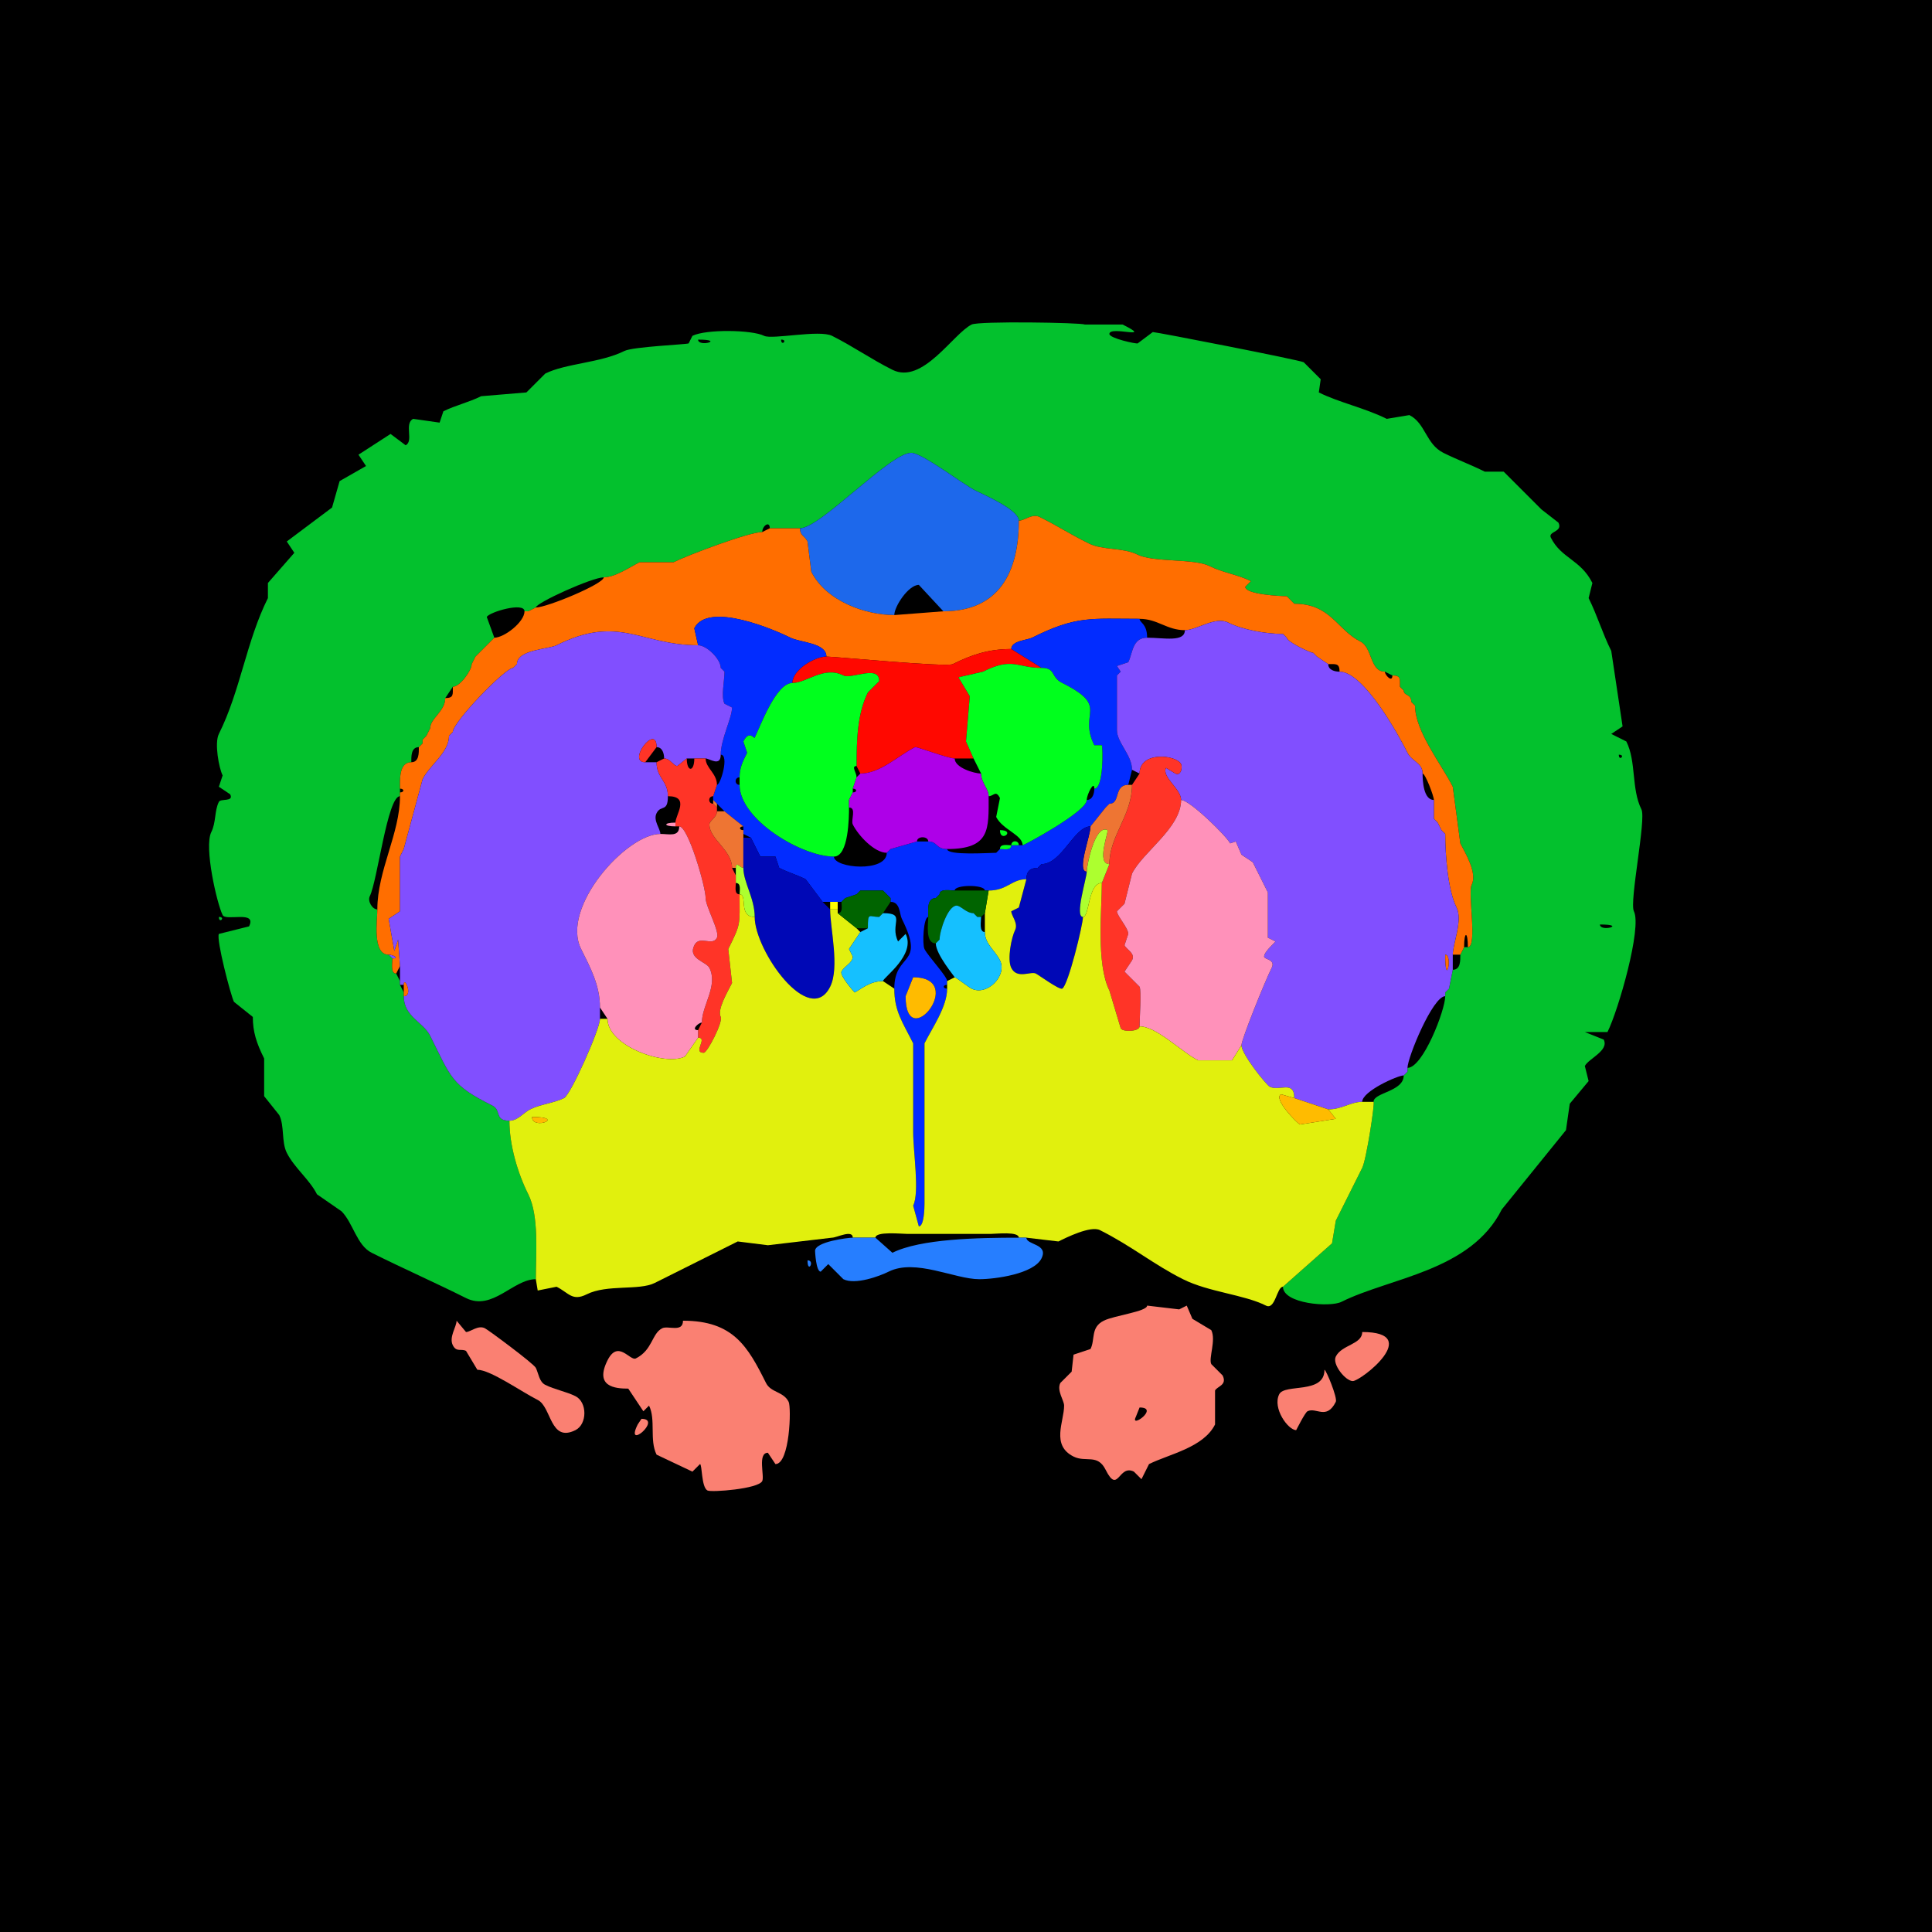 <svg xmlns="http://www.w3.org/2000/svg" xmlns:xlink="http://www.w3.org/1999/xlink" height="512" width="512">
<g>
<rect width="512" height="512" fill="#000000"  stroke-width="0" /> 
<path  fill-rule="evenodd" fill="#03C12D" stroke-width="0" stroke="#03C12D" d = " M424 245 C424,247.111 431.389,245 424,245  M429 200 C429,201.93 430.93,200 429,200  M207 90 C207,91.93 208.93,90 207,90  M185 90 C185,92.111 192.389,90 185,90  M142 339 C135.973,339 130.512,347.506 123.5,344 115.21,339.855 106.721,336.11 98.5,332 94.535,330.017 93.584,324.084 90.5,321 L84,316.5 C82.056,312.612 77.987,309.474 76,305.5 74.553,302.607 75.418,298.337 74,295.5 L70,290.5 L70,280.5 C67.938,276.375 67,273.399 67,269.5 L62,265.5 C61.134,263.767 57.27,248.961 58,247.5 L66,245.5 C68.173,241.154 59.852,244.204 59,242.5 57.52,239.541 54.011,224.478 56,220.5 57.281,217.937 56.814,214.872 58,212.5 58.476,211.547 62.043,212.586 61,210.5 L58,208.5 L59,205.5 C58.019,203.538 56.784,196.932 58,194.5 63.71,183.08 65.272,169.955 71,158.5 L71,154.5 L78,146.5 L76,143.5 L88,134.5 L90,127.5 L97,123.5 L95,120.5 L103.5,115 L107.5,118 C109.727,116.886 107.008,112.246 109.5,111 L116.5,112 L117.5,109 C120.687,107.407 124.191,106.655 127.5,105 L139.5,104 L144.5,99 C149.94,96.28 159.124,96.188 165.5,93 167.738,91.881 181.917,91.292 182.5,91 L183.5,89 C187.086,87.207 199.253,87.377 202.5,89 204.605,90.053 217.133,87.316 220.5,89 226.013,91.757 230.891,95.195 236.5,98 244.483,101.992 252.531,88.484 257.5,86 259.393,85.053 286.473,85.486 287.5,86 L297.5,86 C306.088,90.294 294,86.195 294,88.5 294,89.649 301.125,91.188 301.5,91 L305.5,88 C306.522,88 344.245,95.372 345.5,96 L350,100.5 L349.5,104 C354.817,106.658 361.757,108.128 367.5,111 L373.5,110 C377.773,112.137 377.87,117.685 382.5,120 385.982,121.741 389.929,123.214 393.5,125 L398.5,125 L408.5,135 L413,138.5 C414.273,141.047 410.139,140.778 411,142.5 413.755,148.01 418.886,148.272 422,154.5 L421,158.5 C423.313,163.127 424.642,167.783 427,172.5 L430,192.5 L427,194.5 L431,196.5 C433.679,201.858 432.278,209.056 435,214.5 436.305,217.109 431.749,238.998 433,241.5 435.169,245.838 428.902,267.697 426,273.5 L420,273.5 L425,275.5 C426.473,278.445 420.982,280.535 420,282.5 L421,286.5 L416,292.5 L415,299.5 L398,320.5 C389.804,336.892 368.331,338.584 355.5,345 352.437,346.532 340,345.503 340,341 340,341 353,329.5 353,329.5 353,329.5 354,323.5 354,323.5 354,323.5 361,309.5 361,309.5 362.136,307.227 364.438,292 364,292 364,289.506 372,289.315 372,285 372,285 373,284 373,284 373,284 373,283 373,283 377.095,283 383,267.667 383,264 383,264 383,263 383,263 383,263 384,262 384,262 384,262 385,257 385,257 387.109,257 387,254.465 387,253 387,253 388,251 388,251 388,251 389,251 389,251 391.594,251 388.947,236.605 390,234.5 391.592,231.315 388.24,225.98 387,223.5 387,223.5 385,208.5 385,208.5 382.035,202.57 375,193.84 375,187 375,187 374,186 374,186 374,183.785 372,184.481 372,183 372,183 371,182 371,182 371,179.997 371.293,179 369,179 369,179 367,178 367,178 362.998,178 363.751,171.625 360.5,170 354.292,166.896 352.692,160 343,160 343,160 341,158 341,158 339.618,158 330,157.57 330,155.5 330,155.5 331.5,154 331.5,154 328.079,152.29 324.046,151.773 320.5,150 316.463,147.981 305.596,149.048 301.5,147 297.519,145.01 292.339,145.92 288.5,144 282.729,141.115 280.935,139.718 275.5,137 273.544,136.022 271.423,138 270,138 270,135.071 260.643,131.071 258.5,130 255.181,128.34 244.338,120 241.5,120 235.837,120 217.407,140 212,140 212,140 204,140 204,140 204,137.908 202,139.348 202,141 198.44,141 182.145,147.178 178.5,149 178.5,149 169.5,149 169.5,149 166.867,150.317 162.99,153 160,153 156.966,153 142,159.763 142,161 142,161 140,162 140,162 140,162 139,162 139,162 139,159.466 129.656,162.187 129,163.5 129,163.5 131,169 131,169 131,169 130,170 130,170 130,170 129,171 129,171 129,171 128,172 128,172 128,172 126,174 126,174 126,174 125,176 125,176 125,177.668 121.901,182 120,182 120,182 118,185 118,185 118,188.482 114,190.416 114,193 114,193 113,195 113,195 113,195 112,196 112,196 112,196 112,197 112,197 112,197 111,198 111,198 108.891,198 109,200.535 109,202 105.652,202 106,206.824 106,209 106,209 106,210 106,210 106,210 106,211 106,211 102.676,211 100.025,233.451 98,237.5 97.353,238.795 98.657,241 100,241 100,243.754 98.601,253 103,253 103,253 104,254 104,254 104,255.145 103.421,258 105,258 105,258 106,260 106,260 106,260 106,261 106,261 106,261 107,263 107,263 107,263 107,264 107,264 107,269.446 112.172,270.844 114,274.5 119.661,285.822 119.599,287.55 130.5,293 132.944,294.222 130.961,297 135,297 135,303.558 137.221,310.942 140,316.5 142.895,322.291 142,332.088 142,339  Z"/>

<path  fill="#1D68EB" stroke-width="0" stroke="#1D68EB" d = " M250 162 L243.5,155 C240.769,155 237,160.687 237,163 229.572,163 218.965,159.429 215,151.5 215,151.5 214,143.5 214,143.5 213.191,141.881 212,142.029 212,140 217.407,140 235.837,120 241.5,120 244.338,120 255.181,128.34 258.5,130 260.643,131.071 270,135.071 270,138 270,151.771 264.646,162 250,162  Z"/>

<path  fill="#FF6E00" stroke-width="0" stroke="#FF6E00" d = " M106 256 L105,258 C103.421,258 104,255.145 104,254 106.029,254 104.058,253 103,253 98.601,253 100,243.754 100,241 100,230.663 106,220.908 106,211 106,211 106,210 106,210 107.186,210 107.186,209 106,209 106,206.824 105.652,202 109,202 111.109,202 111,199.465 111,198 111,198 112,197 112,197 112,197 112,196 112,196 112,196 113,195 113,195 113,195 114,193 114,193 114,190.416 118,188.482 118,185 120.293,185 120,184.003 120,182 121.901,182 125,177.668 125,176 125,176 126,174 126,174 126,174 128,172 128,172 128,172 129,171 129,171 129,171 130,170 130,170 130,170 131,169 131,169 133.629,169 139,164.844 139,162 139,162 140,162 140,162 140,162 142,161 142,161 144.899,161 160,154.754 160,153 162.99,153 166.867,150.317 169.5,149 169.5,149 178.5,149 178.5,149 182.145,147.178 198.44,141 202,141 202,141 204,140 204,140 204,140 212,140 212,140 212,142.029 213.191,141.881 214,143.5 214,143.5 215,151.5 215,151.5 218.965,159.429 229.572,163 237,163 237,163 250,162 250,162 264.646,162 270,151.771 270,138 271.423,138 273.544,136.022 275.5,137 280.935,139.718 282.729,141.115 288.5,144 292.339,145.92 297.519,145.01 301.5,147 305.596,149.048 316.463,147.981 320.5,150 324.046,151.773 328.079,152.29 331.5,154 331.5,154 330,155.5 330,155.5 330,157.57 339.618,158 341,158 341,158 343,160 343,160 352.692,160 354.292,166.896 360.5,170 363.751,171.625 362.998,178 367,178 367,178.896 369,181.026 369,179 371.293,179 371,179.997 371,182 371,182 372,183 372,183 372,184.481 374,183.785 374,186 374,186 375,187 375,187 375,193.84 382.035,202.57 385,208.5 385,208.5 387,223.5 387,223.5 388.24,225.98 391.592,231.315 390,234.5 388.947,236.605 391.594,251 389,251 389,246.717 388,246.717 388,251 388,251 387,253 387,253 387,253 385,253 385,253 385,250.089 387.695,243.891 386,240.5 383.653,235.806 383,226.381 383,221 383,221 382,220 382,220 382,220 381,218 381,218 381,218 380,217 380,217 380,217 380,212 380,212 380,211.022 377.733,205 377,205 377,202.141 374.151,201.803 373,199.5 370.775,195.05 361.456,178 355,178 355,175.707 354.003,176 352,176 352,176 349,174 349,174 349,174 348,173 348,173 347.169,173 341,170.037 341,169 341,169 340,168 340,168 335.539,168 329.315,166.908 325.5,165 322.003,163.251 317.2,167 314,167 309.195,167 306.805,164 302,164 289.086,164 285.28,163.11 273.5,169 272.189,169.656 268,169.797 268,172 261.97,172 257.447,173.527 252.5,176 250.776,176.862 221.196,174 219,174 219,170.334 212.071,170.286 209.5,169 205.414,166.957 187.621,159.257 184,166.5 184,166.5 185,171 185,171 169.731,171 164.06,162.72 147.5,171 145.348,172.076 137,172.136 137,176 137,176 136,177 136,177 133.896,177 120,191.375 120,194 120,194 119,195 119,195 119,199.456 113.884,202.732 112,206.5 112,206.5 107,225 107,225 107,225 106,227 106,227 106,227 106,241.5 106,241.5 106,241.5 103,243.5 103,243.5 103,243.5 104.5,252 104.5,252 104.5,252 105.5,249 105.5,249 105.5,249 106,256 106,256  Z"/>

<path  fill-rule="evenodd" fill="#022CFF" stroke-width="0" stroke="#022CFF" d = " M242 259 L240,264 C240,279.664 256.536,259 242,259  M237 262 C237,267.975 239.171,270.842 242,276.5 L242,300 C242,305.176 243.73,316.04 242,319.5 L243.5,325 C244.899,325 245,320.128 245,319 L245,299.5 L245,276.5 C247.071,272.358 251,266.798 251,262 249.814,262 249.814,261 251,261 251,261 251,260 251,260 251,258.748 245.962,253.423 245,251.5 244.361,250.221 244.742,243 246,243 246,241.378 245.539,238 248,238 248,238 249,237 249,237 249,235.421 251.855,236 253,236 253,234.387 261,234.387 261,236 261,236 262,236 262,236 266.954,236 268.068,233 272,233 272,230.959 272.959,230 275,230 275,230 276,229 276,229 281.399,229 284.635,219 289,219 289,219 293,214 293,214 293,214 294,213 294,213 297.036,213 295.095,208 299,208 299,208 300,204 300,204 300,200.1 296,196.791 296,193.5 296,189.064 296,184.495 296,179 296,179 297,178 297,178 297,178 296,176.5 296,176.5 296,176.5 299,175.5 299,175.5 300.215,173.069 300.063,169 304,169 304,165.214 302,165.068 302,164 289.086,164 285.28,163.11 273.5,169 272.189,169.656 268,169.797 268,172 268,172 276,177 276,177 279.852,177 278.353,179.427 281.5,181 294.322,187.411 285.592,188.684 290,197.5 290,197.5 292,197.5 292,197.5 292.262,198.024 292.527,209 290,209 290,210.238 289.577,212 288,212 288,215.094 271.386,224 271,224 271,224 270,224 270,224 270,224 268,224 268,224 268,225.473 266.048,225 265,225 265,225 264,226 264,226 262.092,226 251,226.788 251,225 247.959,225 248.523,223 246,223 246,223 243,223 243,223 243,223 236,225 236,225 236,225 235,226 235,226 235,231.285 221,230.128 221,227 212.401,227 196,217.16 196,208 194.601,208 194.601,206 196,206 196,203.387 196.93,201.64 198,199.5 198,199.5 197,196.5 197,196.5 198.559,193.381 199.833,195.834 200,195.5 201.474,192.552 205.622,181 210,181 210,177.459 216.006,174 219,174 219,170.334 212.071,170.286 209.5,169 205.414,166.957 187.621,159.257 184,166.5 184,166.5 185,171 185,171 187.274,171 191,174.656 191,177 191,177 192,178 192,178 192,180.481 191.042,184.584 192,186.5 192,186.5 194,187.5 194,187.5 194,190.237 191,195.916 191,200 193.32,200 190.961,208 190,208 190,208 189,211 189,211 189,211 189,212 189,212 189,212 190,213 190,213 190,213 192,215 192,215 192,215 197,219 197,219 197,219 197,220 197,220 197,220 197,221 197,221 197,221 199,222 199,222 199,222 201.5,227 201.5,227 201.5,227 205.5,227 205.5,227 205.5,227 206.5,230 206.5,230 209.046,231.273 211.186,231.843 213.5,233 213.5,233 218,239 218,239 218,239 220,239 220,239 220,239 222,239 222,239 222,239 223,239 223,239 223,239 224,238 224,238 224,238 227,237 227,237 227,237 228,236 228,236 229.974,236 231.517,236 234,236 234,236 236,238 236,238 236,238 236,239 236,239 238.593,239 238.334,242.167 239,243.5 245.397,256.294 237,252.203 237,262  Z"/>

<path  fill-rule="evenodd" fill="#814FFF" stroke-width="0" stroke="#814FFF" d = " M383 253 C383,262.211 385.105,253 383,253  M361 292 C357.929,292 355.638,294 352,294 352,294 343,291 343,291 343,286.193 339.043,289.271 336.5,288 335.613,287.556 329,279.371 329,277 329,275.45 335.186,260.128 337,256.5 338.144,254.212 335,254.3 335,253.5 335,252.181 338,249.678 338,249.5 338,249.5 336,248.5 336,248.5 336,248.5 336,236.5 336,236.5 334.627,233.754 333.336,231.171 332,228.5 332,228.5 329,226.5 329,226.5 329,226.5 327.5,223 327.5,223 327.5,223 326,223.5 326,223.5 325.022,221.544 315.28,212 313,212 313,209.029 307.798,205.904 309,203.5 309,203.5 311.5,205 311.5,205 312.911,205.706 313.451,203.402 313,202.5 311.753,200.006 302,198.966 302,205 302,205 300,204 300,204 300,200.1 296,196.791 296,193.5 296,189.064 296,184.495 296,179 296,179 297,178 297,178 297,178 296,176.5 296,176.5 296,176.5 299,175.5 299,175.5 300.215,173.069 300.063,169 304,169 308.415,169 314,170.274 314,167 317.2,167 322.003,163.251 325.5,165 329.315,166.908 335.539,168 340,168 340,168 341,169 341,169 341,170.037 347.169,173 348,173 348,173 349,174 349,174 349,174 352,176 352,176 352,177.577 353.762,178 355,178 361.456,178 370.775,195.05 373,199.5 374.151,201.803 377,202.141 377,205 377,206.989 377.247,212 380,212 380,212 380,217 380,217 380,217 381,218 381,218 381,218 382,220 382,220 382,220 383,221 383,221 383,226.381 383.653,235.806 386,240.5 387.695,243.891 385,250.089 385,253 385,253 385,257 385,257 385,257 384,262 384,262 384,262 383,263 383,263 383,263 383,264 383,264 379.7,264 373,280.263 373,283 373,283 373,284 373,284 373,284 372,285 372,285 370.392,285 361,289.192 361,292  Z"/>

<path  fill="#814FFF" stroke-width="0" stroke="#814FFF" d = " M159 270 C159,272.759 151.237,290.132 149.5,291 146.814,292.343 143.27,292.615 140.5,294 138.627,294.936 137.27,297 135,297 130.961,297 132.944,294.222 130.5,293 119.599,287.55 119.661,285.822 114,274.5 112.172,270.844 107,269.446 107,264 109.662,264 107,258.395 107,261 107,261 106,261 106,261 106,261 106,260 106,260 106,258.095 106,257.533 106,256 106,256 105.5,249 105.5,249 105.5,249 104.5,252 104.5,252 104.5,252 103,243.5 103,243.5 103,243.5 106,241.5 106,241.5 106,241.5 106,227 106,227 106,227 107,225 107,225 107,225 112,206.5 112,206.5 113.884,202.732 119,199.456 119,195 119,195 120,194 120,194 120,191.375 133.896,177 136,177 136,177 137,176 137,176 137,172.136 145.348,172.076 147.5,171 164.06,162.72 169.731,171 185,171 187.274,171 191,174.656 191,177 191,177 192,178 192,178 192,180.481 191.042,184.584 192,186.5 192,186.5 194,187.5 194,187.5 194,190.237 191,195.916 191,200 191,203.31 188.004,201 187,201 187,201 184,201 184,201 184,201 182,201 182,201 182,201 179.5,203 179.5,203 178.455,203 177.639,201 176,201 176,199.762 175.577,198 174,198 174,191.508 165.998,202 171,202 171,202 174,202 174,202 174,206.239 177,206.836 177,211 177,215.352 175.151,213.199 174,215.5 173.022,217.456 175,219.577 175,221 165.96,221 148.503,240.506 154,251.5 156.424,256.348 159,261.109 159,267 159,267 159,270 159,270  Z"/>

<path  fill="#FF0800" stroke-width="0" stroke="#FF0800" d = " M227 203 L228,205 C233.289,205 238.031,200.235 242.5,198 242.891,197.804 251.22,201 253,201 253,201 258,201 258,201 258,201 256,196.5 256,196.5 256,196.5 257,184.5 257,184.5 257,184.5 254,179.5 254,179.5 254,179.5 260.5,178 260.5,178 268.411,174.045 269.485,177 276,177 276,177 268,172 268,172 261.97,172 257.447,173.527 252.5,176 250.776,176.862 221.196,174 219,174 216.006,174 210,177.459 210,181 213.786,181 218.313,176.407 223.5,179 225.662,180.081 233,176.063 233,180.5 233,180.5 230,183.5 230,183.5 227.19,189.12 227,196.168 227,203  Z"/>

<path  fill="#00FF1D" stroke-width="0" stroke="#00FF1D" d = " M288 212 C288,215.094 271.386,224 271,224 271,221.227 265.708,219.917 264,216.5 264,216.5 265,211.5 265,211.5 263.883,209.265 263.344,211 262,211 262,209.026 260,207.483 260,205 260,205 258,201 258,201 258,201 256,196.5 256,196.5 256,196.5 257,184.5 257,184.5 257,184.5 254,179.5 254,179.5 254,179.5 260.5,178 260.5,178 268.411,174.045 269.485,177 276,177 279.852,177 278.353,179.427 281.5,181 294.322,187.411 285.592,188.684 290,197.5 290,197.5 292,197.5 292,197.5 292.262,198.024 292.527,209 290,209 290,206.648 288,210.555 288,212  Z"/>

<path  fill="#00FF1D" stroke-width="0" stroke="#00FF1D" d = " M225 214 C225,216.418 224.926,227 221,227 212.401,227 196,217.16 196,208 196,208 196,206 196,206 196,203.387 196.93,201.64 198,199.5 198,199.5 197,196.5 197,196.5 198.559,193.381 199.833,195.834 200,195.5 201.474,192.552 205.622,181 210,181 213.786,181 218.313,176.407 223.5,179 225.662,180.081 233,176.063 233,180.5 233,180.5 230,183.5 230,183.5 227.19,189.12 227,196.168 227,203 225.486,203 227,204.762 227,206 227,206 226,209 226,209 226,209 226,210 226,210 226,210 225,212 225,212 225,212 225,214 225,214  Z"/>

<path  fill="#FF3427" stroke-width="0" stroke="#FF3427" d = " M174 198 L171,202 C165.998,202 174,191.508 174,198  Z"/>

<path  fill="#AE00E8" stroke-width="0" stroke="#AE00E8" d = " M236 225 L235,226 C231.738,226 227.468,221.436 226,218.5 225.426,217.353 227.064,214 225,214 225,214 225,212 225,212 225,212 226,210 226,210 227.186,210 227.186,209 226,209 226,209 227,206 227,206 227,206 228,205 228,205 233.289,205 238.031,200.235 242.5,198 242.891,197.804 251.22,201 253,201 253,203.474 258.251,205 260,205 260,207.483 262,209.026 262,211 262,219.678 262.517,225 251,225 247.959,225 248.523,223 246,223 246,221.514 243,221.514 243,223 243,223 236,225 236,225  Z"/>

<path  fill="#FF3427" stroke-width="0" stroke="#FF3427" d = " M292 234 C292,241.029 290.467,255.435 294,262.5 L297,272.5 C297.543,273.586 302,273.37 302,272 302,270.054 302.519,262.538 302,261.5 302,261.5 298,257.5 298,257.5 298,257.5 300,254.5 300,254.5 300.953,252.595 298.642,251.783 298,250.5 298,250.5 299,247.5 299,247.5 299,245.897 296,242.686 296,241.5 296,241.5 298,239.5 298,239.5 298,239.5 300,231.5 300,231.5 302.86,225.78 313,219.381 313,212 313,209.029 307.798,205.904 309,203.5 309,203.5 311.5,205 311.5,205 312.911,205.706 313.451,203.402 313,202.5 311.753,200.006 302,198.966 302,205 302,205 300,208 300,208 300,216.115 294,221.451 294,229 294,229 292,234 292,234  Z"/>

<path  fill="#FF3427" stroke-width="0" stroke="#FF3427" d = " M185 273 L185,275 C187.728,275 183.428,279 186.5,279 187.454,279 191.656,270.812 191,269.5 190.014,267.527 192.758,262.983 194,260.5 194,260.5 193,251.5 193,251.5 196.418,244.664 196,245.174 196,237 194.527,237 195,235.048 195,234 195,234 195,232 195,232 195,232 194,230 194,230 194,225.278 188,222.376 188,218.5 188,217.455 190,216.639 190,215 190,215 190,214 190,214 190,214 189,213 189,213 187.601,213 187.601,211 189,211 189,211 190,208 190,208 190,204.953 187,203.538 187,201 187,201 184,201 184,201 184,204.654 182,204.654 182,201 182,201 179.5,203 179.5,203 178.455,203 177.639,201 176,201 176,201 174,202 174,202 174,206.239 177,206.836 177,211 182.964,211 179,215.94 179,218 179,218 179,219 179,219 179,219 180,219 180,219 182.366,219 187,234.969 187,238 187,240.241 190.807,246.887 190,248.5 188.784,250.933 185.395,247.71 184,250.5 182.195,254.11 187.164,254.828 188,256.5 190.362,261.224 186,266.424 186,271 186,271 185,273 185,273  Z"/>

<path  fill="#EE7533" stroke-width="0" stroke="#EE7533" d = " M294 229 C290.399,229 293.923,220.212 293.5,220 290.166,218.333 288,229.444 288,231 285.213,231 289,221.538 289,219 289,219 293,214 293,214 293,214 294,213 294,213 297.036,213 295.095,208 299,208 299,208 300,208 300,208 300,216.115 294,221.451 294,229  Z"/>

<path  fill="#EE7533" stroke-width="0" stroke="#EE7533" d = " M190 213 L190,214 C190,214 189,213 189,213 189,213 189,212 189,212 189,212 190,213 190,213  Z"/>

<path  fill="#FF91BA" stroke-width="0" stroke="#FF91BA" d = " M302 272 C306.534,272 313.161,278.83 317.5,281 L326.5,281 L329,277 C329,275.45 335.186,260.128 337,256.5 338.144,254.212 335,254.3 335,253.5 335,252.181 338,249.678 338,249.5 338,249.5 336,248.5 336,248.5 336,248.5 336,236.5 336,236.5 334.627,233.754 333.336,231.171 332,228.5 332,228.5 329,226.5 329,226.5 329,226.5 327.5,223 327.5,223 327.5,223 326,223.5 326,223.5 325.022,221.544 315.28,212 313,212 313,219.381 302.86,225.78 300,231.5 300,231.5 298,239.5 298,239.5 298,239.5 296,241.5 296,241.5 296,242.686 299,245.897 299,247.5 299,247.5 298,250.5 298,250.5 298.642,251.783 300.953,252.595 300,254.5 300,254.5 298,257.5 298,257.5 298,257.5 302,261.5 302,261.5 302.519,262.538 302,270.054 302,272  Z"/>

<path  fill="#EE7533" stroke-width="0" stroke="#EE7533" d = " M195 230 C195,228.07 196.161,230 197,230 197,227.112 197,225.086 197,222 197,222 197,221 197,221 197,221 197,220 197,220 195.814,220 195.814,219 197,219 197,219 192,215 192,215 192,215 190,215 190,215 190,216.639 188,217.455 188,218.5 188,222.376 194,225.278 194,230 194,230 195,230 195,230  Z"/>

<path  fill="#FF91BA" stroke-width="0" stroke="#FF91BA" d = " M179 218 C175.754,218 175.754,219 179,219 179,219 179,218 179,218  Z"/>

<path  fill="#FF91BA" stroke-width="0" stroke="#FF91BA" d = " M185 273 L185,275 C185,275 181.5,280 181.5,280 176.272,282.614 161,277.24 161,270 161,270 159,267 159,267 159,261.109 156.424,256.348 154,251.5 148.503,240.506 165.96,221 175,221 177.312,221 180,221.868 180,219 182.366,219 187,234.969 187,238 187,240.241 190.807,246.887 190,248.5 188.784,250.933 185.395,247.71 184,250.5 182.195,254.11 187.164,254.828 188,256.5 190.362,261.224 186,266.424 186,271 185.104,271 182.974,273 185,273  Z"/>

<path  fill="#0008B6" stroke-width="0" stroke="#0008B6" d = " M272 233 L270,240.5 L268,241.5 C268,242.684 269.913,244.675 269,246.5 268.082,248.337 266.846,254.192 268,256.5 269.533,259.567 273.159,257.33 274.5,258 275.287,258.394 280.736,262.382 281.5,262 283.058,261.221 287,245.045 287,243 284.724,243 288,232.691 288,231 285.213,231 289,221.538 289,219 284.635,219 281.399,229 276,229 276,229 275,230 275,230 272.959,230 272,230.959 272,233  Z"/>

<path  fill="#00FF1D" stroke-width="0" stroke="#00FF1D" d = " M265 220 C265,223.479 269.365,220 265,220  Z"/>

<path  fill="#ADFF2F" stroke-width="0" stroke="#ADFF2F" d = " M292 234 C288.292,234 288.771,243 287,243 284.724,243 288,232.691 288,231 288,229.444 290.166,218.333 293.5,220 293.923,220.212 290.399,229 294,229 294,229 292,234 292,234  Z"/>

<path  fill="#0008B6" stroke-width="0" stroke="#0008B6" d = " M220 241 C220,246 222.558,256.383 220,261.5 214.523,272.454 200,251.955 200,243 200,238.037 197,233.823 197,230 197,227.112 197,225.086 197,222 197,222 199,222 199,222 199,222 201.5,227 201.5,227 201.5,227 205.5,227 205.5,227 205.5,227 206.5,230 206.5,230 209.046,231.273 211.186,231.843 213.5,233 213.5,233 218,239 218,239 218,239 220,241 220,241  Z"/>

<path  fill="#00FF1D" stroke-width="0" stroke="#00FF1D" d = " M268 224 L270,224 C270,222.601 268,222.601 268,224  Z"/>

<path  fill="#00FF1D" stroke-width="0" stroke="#00FF1D" d = " M268 224 C266.952,224 265,223.527 265,225 266.048,225 268,225.473 268,224  Z"/>

<path  fill="#00FF1D" stroke-width="0" stroke="#00FF1D" d = " M265 225 L264,226 C264,226 265,225 265,225  Z"/>

<path  fill="#ADFF2F" stroke-width="0" stroke="#ADFF2F" d = " M196 237 C198.209,237 195.557,243 200,243 200,238.037 197,233.823 197,230 196.161,230 195,228.07 195,230 195,230 195,232 195,232 195,232 195,234 195,234 196.473,234 196,235.952 196,237  Z"/>

<path  fill-rule="evenodd" fill="#E1F00D" stroke-width="0" stroke="#E1F00D" d = " M141 296 C141,299.649 150.241,296 141,296  M272 328 L280.5,329 C282.536,327.982 289.013,324.757 291.5,326 299.808,330.154 305.749,335.124 313.5,339 320.401,342.45 329.573,343.037 335.5,346 337.969,347.235 338.373,341 340,341 340,341 353,329.5 353,329.5 353,329.5 354,323.5 354,323.5 354,323.5 361,309.5 361,309.5 362.136,307.227 364.438,292 364,292 364,292 361,292 361,292 357.929,292 355.638,294 352,294 352,294 354,296.5 354,296.5 354,296.5 344.5,298 344.5,298 343.653,297.577 337.3,291.1 339.5,290 339.5,290 343,291 343,291 343,286.193 339.043,289.271 336.5,288 335.613,287.556 329,279.371 329,277 329,277 326.5,281 326.5,281 326.5,281 317.5,281 317.5,281 313.161,278.83 306.534,272 302,272 302,273.37 297.543,273.586 297,272.5 297,272.5 294,262.5 294,262.5 290.467,255.435 292,241.029 292,234 288.292,234 288.771,243 287,243 287,245.045 283.058,261.221 281.5,262 280.736,262.382 275.287,258.394 274.5,258 273.159,257.33 269.533,259.567 268,256.5 266.846,254.192 268.082,248.337 269,246.5 269.913,244.675 268,242.684 268,241.5 268,241.5 270,240.5 270,240.5 270,240.5 272,233 272,233 268.068,233 266.954,236 262,236 262,236 261,242 261,242 261,242 261,247 261,247 261,250.178 263.664,251.829 265,254.5 267.028,258.555 261.555,264.028 257.5,262 256.43,261.465 253.402,259 253,259 253,259 251,260 251,260 251,260 251,261 251,261 251,261 251,262 251,262 251,266.798 247.071,272.358 245,276.5 245,276.5 245,299.5 245,299.5 245,299.5 245,319 245,319 245,320.128 244.899,325 243.5,325 243.5,325 242,319.5 242,319.5 243.73,316.04 242,305.176 242,300 242,300 242,276.5 242,276.5 239.171,270.842 237,267.975 237,262 237,262 234,260 234,260 230.464,260 228.138,262.181 226.5,263 226.453,263.023 222.491,258.517 223,257.5 223.745,256.009 226,255.167 226,253.5 226,253.5 225,251.5 225,251.5 225,251.5 228,247 228,247 228,247 227,246 227,246 227,246 222,242 222,242 222,242 222,241 222,241 222,241 220,241 220,241 220,246 222.558,256.383 220,261.5 214.523,272.454 200,251.955 200,243 195.557,243 198.209,237 196,237 196,245.174 196.418,244.664 193,251.5 193,251.5 194,260.5 194,260.5 192.758,262.983 190.014,267.527 191,269.5 191.656,270.812 187.454,279 186.5,279 183.428,279 187.728,275 185,275 185,275 181.5,280 181.5,280 176.272,282.614 161,277.24 161,270 161,270 159,270 159,270 159,272.759 151.237,290.132 149.5,291 146.814,292.343 143.27,292.615 140.5,294 138.627,294.936 137.27,297 135,297 135,303.558 137.221,310.942 140,316.5 142.895,322.291 142,332.088 142,339 142,339 142.5,342 142.5,342 142.5,342 147.5,341 147.5,341 150.739,342.619 151.631,344.934 155.5,343 160.871,340.314 169.374,342.063 173.5,340 180.826,336.337 188.034,332.733 195.5,329 195.5,329 203.5,330 203.5,330 203.5,330 220.5,328 220.5,328 221.71,328 226,325.761 226,328 226,328 232,328 232,328 232,326.257 238.968,327 240.5,327 247.733,327 255.204,327 262.5,327 263.948,327 270,326.275 270,328 270,328 272,328 272,328  Z"/>

<path  fill="#006400" stroke-width="0" stroke="#006400" d = " M227 246 L230,246 C230,241.583 230.247,243 233,243 233,243 234,242 234,242 234,242 236,239 236,239 236,239 236,238 236,238 236,238 234,236 234,236 231.517,236 229.974,236 228,236 228,236 227,237 227,237 227,237 224,238 224,238 224,238 223,239 223,239 223,240.048 223.473,242 222,242 222,242 227,246 227,246  Z"/>

<path  fill="#006400" stroke-width="0" stroke="#006400" d = " M249 249 L248,250 C245.133,250 246,244.851 246,243 246,241.378 245.539,238 248,238 248,238 249,237 249,237 249,235.421 251.855,236 253,236 253,236 261,236 261,236 261,236 262,236 262,236 262,236 261,242 261,242 261,242 260,243 260,243 260,243 259,243 259,243 259,243 258,242 258,242 256.057,242 254.625,240 253.5,240 251.219,240 249,246.678 249,249  Z"/>

<path  fill="#FFFC00" stroke-width="0" stroke="#FFFC00" d = " M220 241 L222,241 C222,241 222,239 222,239 222,239 220,239 220,239 220,239 220,241 220,241  Z"/>

<path  fill="#15C0FF" stroke-width="0" stroke="#15C0FF" d = " M248 250 C248,252.938 253,258.798 253,259 253.402,259 256.43,261.465 257.5,262 261.555,264.028 267.028,258.555 265,254.5 263.664,251.829 261,250.178 261,247 259.421,247 260,244.145 260,243 260,243 259,243 259,243 259,243 258,242 258,242 256.057,242 254.625,240 253.5,240 251.219,240 249,246.678 249,249 249,249 248,250 248,250  Z"/>

<path  fill="#15C0FF" stroke-width="0" stroke="#15C0FF" d = " M228 247 L225,251.5 L226,253.5 C226,255.167 223.745,256.009 223,257.5 222.491,258.517 226.453,263.023 226.5,263 228.138,262.181 230.464,260 234,260 234,259.1 242.787,253.075 240,247.5 240,247.5 238,249.5 238,249.5 235.68,244.86 240.318,242 234,242 234,242 233,243 233,243 230.247,243 230,241.583 230,246 230,246 228,247 228,247  Z"/>

<path  fill="#03C12D" stroke-width="0" stroke="#03C12D" d = " M58 243 C58,244.93 59.93,243 58,243  Z"/>

<path  fill="#814FFF" stroke-width="0" stroke="#814FFF" d = " M103 253 C104.058,253 106.029,254 104,254 104,254 103,253 103,253  Z"/>

<path  fill="#FF6E00" stroke-width="0" stroke="#FF6E00" d = " M383 253 C383,262.211 385.105,253 383,253  Z"/>

<path  fill="#FFBB00" stroke-width="0" stroke="#FFBB00" d = " M242 259 L240,264 C240,279.664 256.536,259 242,259  Z"/>

<path  fill="#FF6E00" stroke-width="0" stroke="#FF6E00" d = " M107 263 L107,264 C109.662,264 107,258.395 107,261 107,261 107,263 107,263  Z"/>

<path  fill="#FFBB00" stroke-width="0" stroke="#FFBB00" d = " M343 291 L352,294 C352,294 354,296.5 354,296.5 354,296.5 344.5,298 344.5,298 343.653,297.577 337.3,291.1 339.5,290 339.5,290 343,291 343,291  Z"/>

<path  fill="#FFBB00" stroke-width="0" stroke="#FFBB00" d = " M141 296 C141,299.649 150.241,296 141,296  Z"/>

<path  fill="#267EFF" stroke-width="0" stroke="#267EFF" d = " M270 328 L272,328 C272,329.97 277.964,329.571 276,333.5 273.956,337.587 263.779,339 259.5,339 253.038,339 242.583,333.459 235.5,337 233.103,338.198 226.652,340.576 223.5,339 223.5,339 219.5,335 219.5,335 219.5,335 217.5,337 217.5,337 216.231,337 216,331.531 216,331.5 216,329.072 224.668,328 226,328 226,328 232,328 232,328 232,328 236.5,332 236.5,332 243.943,328.278 259.217,328 270,328  Z"/>

<path  fill="#267EFF" stroke-width="0" stroke="#267EFF" d = " M214 334 C214,337.746 216.091,334 214,334  Z"/>

<path  fill-rule="evenodd" fill="#FA8072" stroke-width="0" stroke="#FA8072" d = " M302 373 L301,375.5 C299.367,378.767 307.418,373 302,373  M304 346 C304,347.57 295.262,348.619 292.5,350 288.969,351.765 290.278,354.944 289,357.5 L284.5,359 L284,363.5 L281,366.5 C279.986,368.528 282,371.112 282,372.5 282,376.756 278.472,382.986 284.5,386 287.78,387.64 290.843,385.186 293,389.5 296.363,396.226 296.385,387.942 300.5,390 L302.5,392 L304.5,388 C309.785,385.358 318.922,383.655 322,377.5 L322,368.5 C322.569,367.363 325.3,367.1 324,364.5 L321,361.5 C320.234,359.968 322.326,355.152 321,352.5 L316,349.5 L314.5,346 L312.5,347 L304,346  Z"/>

<path  fill="#FA8072" stroke-width="0" stroke="#FA8072" d = " M121 350 C121,351.606 118.919,354.339 120,356.5 120.96,358.419 122.182,357.341 123.5,358 L126.5,363 C129.947,363 138.286,368.893 142.5,371 146.19,372.845 145.73,382.385 152.5,379 155.657,377.421 155.657,371.579 152.5,370 150.102,368.801 146.976,368.238 144.5,367 142.884,366.192 142.719,363.938 142,362.5 141.433,361.366 129.467,352.484 128.5,352 126.675,351.087 124.684,353 123.5,353 L121,350  Z"/>

<path  fill="#FA8072" stroke-width="0" stroke="#FA8072" d = " M181 350 C181,353.226 177.038,351.231 175.5,352 172.699,353.4 172.968,357.766 168.5,360 166.968,360.766 163.804,354.892 161,360.5 157.517,367.466 162.923,368 166.5,368 L170.5,374 L172,372.5 C173.85,376.2 172.055,381.61 174,385.5 L183.5,390 L185.5,388 C186.103,388 185.836,394.168 187.5,395 188.54,395.52 200.954,394.592 202,392.5 202.646,391.208 200.697,385 203.5,385 L205.5,388 C209.321,388 209.747,372.995 209,371.5 207.607,368.714 204.305,369.109 203,366.5 198.186,356.873 194.364,350 181,350  Z"/>

<path  fill="#FA8072" stroke-width="0" stroke="#FA8072" d = " M361 353 C361,356.301 355.583,356.335 354,359.5 352.976,361.547 356.597,366 358.5,366 360.636,366 377.305,353 361,353  Z"/>

<path  fill="#FA8072" stroke-width="0" stroke="#FA8072" d = " M351 363 C351,369.564 340.454,366.591 339,369.5 337.158,373.185 341.368,379 343.5,379 343.522,379 345.841,374.329 346.5,374 348.824,372.838 351.534,376.431 354,371.5 354.51,370.48 351.423,363 351,363  Z"/>

<path  fill="#FA8072" stroke-width="0" stroke="#FA8072" d = " M170 376 L169,377.5 C165.421,384.657 175.676,376 170,376  Z"/>

</g>
</svg>
